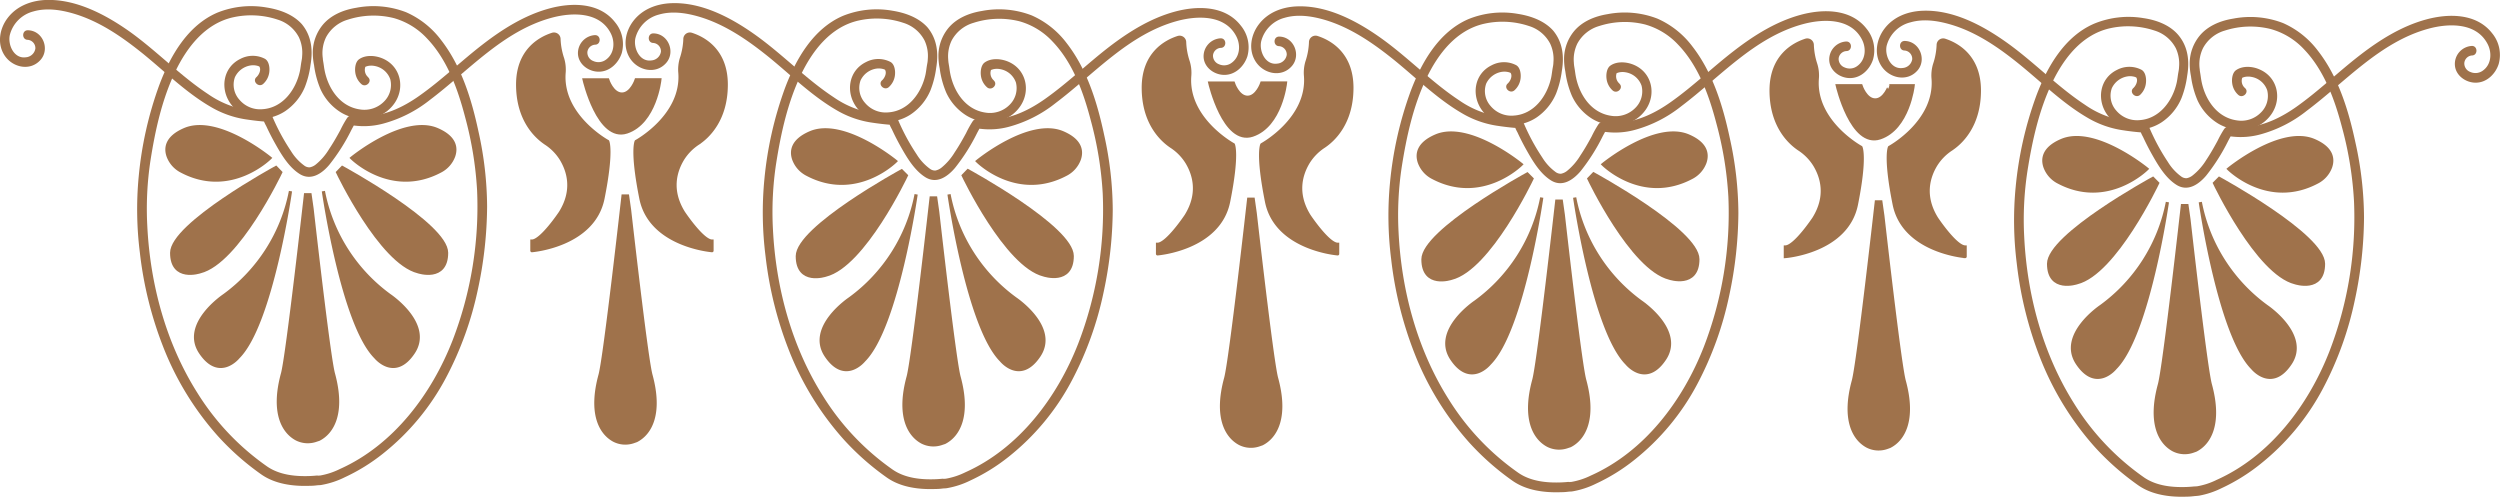 <svg xmlns="http://www.w3.org/2000/svg" viewBox="0 0 783.2 155.65"><defs><style>.cls-1,.cls-2{fill:#9f724b;}.cls-2{stroke:#9f724b;stroke-miterlimit:10;}</style></defs><title>Fichier 5</title><g id="Calque_2" data-name="Calque 2"><g id="Calque_3" data-name="Calque 3"><path class="cls-1" d="M703.37,27.63a2.94,2.94,0,0,1-.94-3.19c.13-.35-.36.09.11-.11a3.79,3.79,0,0,1,.87-.26,5,5,0,0,1,1.8,0,6.36,6.36,0,0,1,5.06,4.21,7.27,7.27,0,0,1-2,7,8.6,8.6,0,0,1-7.52,2.43c-6.33-.9-10.07-6.69-11.12-12.56-.15-.84-.23-1.67-.39-2.5a4.44,4.44,0,0,0-.08-.48c0-.4-.09-.81-.11-1.21a11.34,11.34,0,0,1,1.12-5.9A11.31,11.31,0,0,1,697,9.58a26.15,26.15,0,0,1,14.38-.48,22.48,22.48,0,0,1,10.4,6.32c6.41,6.67,9.72,16,12,24.75A110.92,110.92,0,0,1,737.46,63a116.49,116.49,0,0,1-7.69,47.06c-6.56,16.81-18.52,32.77-35.37,40.29a22.14,22.14,0,0,1-6.11,2c-.23,0-1.37.12-.53,0l-.44.05c-.67.07-1.35.12-2,.15-4.65.2-9.72-.28-13.66-3a79,79,0,0,1-21.9-23.16c-9.8-15.55-14.73-34-15.62-52.28a101.18,101.18,0,0,1,1-20.41c1.49-9.47,3.6-19.12,7.76-27.82,3.66-7.65,9.32-15,18-17a26.27,26.27,0,0,1,14.09.7,11.16,11.16,0,0,1,6.66,5.55,11.45,11.45,0,0,1,1,5.9c0,.36-.06.72-.1,1.07.06-.51-.06.32-.1.51-.19,1-.29,2.12-.51,3.17-1.26,5.78-5.35,11.45-11.71,11.86a8.52,8.52,0,0,1-7.25-3,7,7,0,0,1-1.39-7,6.53,6.53,0,0,1,5-3.72,4.92,4.92,0,0,1,1.71.05,3.28,3.28,0,0,1,.86.26c.4.2.14.06.06,0,.71,1-.09,2.64-.88,3.35-1.44,1.3.69,3.41,2.12,2.13A5.91,5.91,0,0,0,672.28,26c.16-1.34-.08-3.36-1.36-4.12a8.25,8.25,0,0,0-7.67,0c-5.58,2.7-6.51,9.59-2.92,14.31,4,5.31,11.51,5.62,16.87,2.12a17,17,0,0,0,6.22-7.58,29.8,29.8,0,0,0,1.78-7c.77-4.5.33-9-2.72-12.69-2.68-3.21-6.87-4.75-10.89-5.35A28.28,28.28,0,0,0,656,7.44c-9.2,4-14.59,13.4-18,22.38a114.65,114.65,0,0,0-6.54,28.86,108.51,108.51,0,0,0,.35,23.83A117.09,117.09,0,0,0,639,111.77a92.53,92.53,0,0,0,17.34,28.36A82.49,82.49,0,0,0,669.82,152c4.4,3.09,10.11,3.8,15.37,3.59.71,0,1.42-.07,2.13-.15s.82-.05,1.62-.16a26.61,26.61,0,0,0,7-2.33,59.33,59.33,0,0,0,12-7.42,75.15,75.15,0,0,0,19.82-23.87,105.17,105.17,0,0,0,10-27.83,125.85,125.85,0,0,0,2.84-25.67,110,110,0,0,0-2.7-23.55c-2.15-10.08-5.36-20.56-11.81-28.79a27.6,27.6,0,0,0-10.87-8.6,28.42,28.42,0,0,0-15.63-1.38c-4,.65-8,2.27-10.59,5.48A13.78,13.78,0,0,0,686,19.29a20,20,0,0,0,.39,4.57,28.93,28.93,0,0,0,2,7.47,16.69,16.69,0,0,0,6.46,7.35c5.54,3.29,12.83,2.62,16.69-2.84,3.45-4.89,2-11.66-3.65-14.08-2.2-1-5.3-1.24-7.39.23-1.15.81-1.37,2.75-1.21,4a5.86,5.86,0,0,0,1.91,3.73c1.43,1.28,3.56-.83,2.12-2.13Z"/><path class="cls-2" d="M687.17,141.3a7.82,7.82,0,0,1-6.27-.34c-4.31-2.3-7.66-8.51-4.39-20.5,1.56-5.71,7.19-56.06,7.19-56.06h1.44l.62,4.38c1.4,12.37,5.41,47,6.69,51.68,3.31,12.13-.15,18.34-4.54,20.58Z"/><path class="cls-2" d="M689.31,63.32s5.94,41.58,16.33,52c0,0,6,7.42,11.89-1.49S710.1,96,710.1,96A52.79,52.79,0,0,1,689.31,63.32Z"/><path class="cls-2" d="M679,63.32s-5.94,41.58-16.34,52c0,0-5.94,7.42-11.88-1.49S658.16,96,658.16,96A52.83,52.83,0,0,0,679,63.32Z"/><path class="cls-2" d="M693.76,57.38S707.13,85.6,719,88.57c0,0,8.91,3,8.91-5.94s-32.67-26.74-32.67-26.74Z"/><path class="cls-2" d="M675.94,57.38S662.58,85.6,650.69,88.57c0,0-8.91,3-8.91-5.94s32.68-26.74,32.68-26.74Z"/><path class="cls-2" d="M698.22,52.92s12.27,12.28,27.68,4.15a8.66,8.66,0,0,0,4.23-4.74c.87-2.52.54-5.87-5.18-8.32C714.56,39.56,698.22,52.92,698.22,52.92Z"/><path class="cls-2" d="M672.57,52.92S660.3,65.2,644.89,57.07a8.66,8.66,0,0,1-4.23-4.74c-.87-2.52-.54-5.87,5.18-8.32C656.23,39.56,672.57,52.92,672.57,52.92Z"/><path class="cls-1" d="M774.42,14.39a5.65,5.65,0,0,0-5.35,6.05c.24,3.25,3.43,5.48,6.53,5.46,3.44,0,6.21-2.74,7.2-5.89a10.66,10.66,0,0,0-2-9.51c-4.9-6.38-13.69-6.33-20.78-4.39-7.66,2.1-14.49,6.38-20.73,11.2-6.75,5.21-12.89,11.21-19.86,16.14-4.62,3.27-9.74,5.79-15.42,6.41a14.9,14.9,0,0,1-4.85-.14,2,2,0,0,0-2.39.73,32.46,32.46,0,0,0-2.06,3.69c-1.12,2.06-2.28,4.11-3.59,6.06A18.45,18.45,0,0,1,686.85,55a4.21,4.21,0,0,1-1.83.83,2.69,2.69,0,0,1-1.77-.6,15.85,15.85,0,0,1-4.08-4.47,65.94,65.94,0,0,1-5.78-10.68l-.12-.28s.19.21,0,0a.44.44,0,0,1-.08-.2l-2.51,1.46-.23-.29,1.3-2.26a64,64,0,0,1-7.17-.84,29.88,29.88,0,0,1-11.35-4.81c-8.72-5.74-16-13.42-24.49-19.48-7.59-5.42-17-10.47-26.67-10-4.5.22-8.86,1.9-11.66,5.55-2.55,3.32-3.4,8-1.06,11.68,2.45,3.87,8.07,5.2,11.34,1.49,3-3.4.69-9.2-4-9.27-1.93,0-1.93,3,0,3a2.61,2.61,0,0,1,2.37,2.73,3.25,3.25,0,0,1-3,2.74c-3.7.52-5.69-3.9-5-7A10.21,10.21,0,0,1,598.51,7c4-1.16,8.35-.53,12.31.6,8.3,2.36,15.53,7.42,22.15,12.81,6.85,5.59,13.31,12,21,16.47a30.27,30.27,0,0,0,10.79,3.88c2.32.37,4.66.64,7,.79a1.51,1.51,0,0,0,1.3-2.25,3.92,3.92,0,0,0-.25-.32,1.51,1.51,0,0,0-2.5,1.46,12,12,0,0,0,1.06,2.45c.78,1.69,1.63,3.37,2.53,5,2,3.57,4.35,7.74,7.91,10s6.95-.08,9.33-2.86a60.51,60.51,0,0,0,6.93-10.94c.3-.56.59-1.12.92-1.66l.18-.3c.16-.26,0,.06-.06.07.35,0-1,.24-1,.35a4.94,4.94,0,0,0,1.18.23,23.24,23.24,0,0,0,8.78-.66,40.32,40.32,0,0,0,14.56-7.39C734.82,25.6,745.6,13.15,760.77,9c6.38-1.75,15.11-2,18.58,4.86,1.37,2.69,1.14,6.32-1.45,8.21a3.93,3.93,0,0,1-4,.47,2.84,2.84,0,0,1-1.88-2.8,2.6,2.6,0,0,1,2.36-2.36c1.92,0,1.93-3,0-3Z"/><path class="cls-1" d="M115.37,24.21a3,3,0,0,1-.94-3.2c.13-.35-.36.1.11-.11a4.36,4.36,0,0,1,.87-.26,5.18,5.18,0,0,1,1.8,0,6.38,6.38,0,0,1,5.06,4.21,7.29,7.29,0,0,1-2,7,8.63,8.63,0,0,1-7.52,2.43c-6.33-.91-10.07-6.7-11.12-12.57-.15-.83-.23-1.67-.39-2.5a4.44,4.44,0,0,0-.08-.48c0-.4-.09-.8-.11-1.21a11.34,11.34,0,0,1,1.12-5.9A11.35,11.35,0,0,1,109,6.15a26.15,26.15,0,0,1,14.38-.48A22.48,22.48,0,0,1,133.73,12c6.41,6.67,9.72,16,12,24.75a111,111,0,0,1,3.73,22.86,116.46,116.46,0,0,1-7.69,47.06c-6.56,16.81-18.52,32.78-35.37,40.3a22.46,22.46,0,0,1-6.11,2c-.23,0-1.37.13-.53,0l-.44,0c-.67.07-1.35.12-2,.15-4.65.2-9.72-.28-13.66-3a78.92,78.92,0,0,1-21.9-23.16c-9.8-15.55-14.73-34-15.62-52.27a101.15,101.15,0,0,1,1-20.41c1.49-9.48,3.6-19.13,7.76-27.83,3.66-7.64,9.32-15,18-17a26.27,26.27,0,0,1,14.09.7,11.16,11.16,0,0,1,6.66,5.55,11.47,11.47,0,0,1,1,5.9c0,.36-.06.72-.1,1.08.06-.51-.06.31-.1.5-.19,1-.29,2.12-.51,3.17-1.26,5.78-5.35,11.45-11.71,11.86a8.46,8.46,0,0,1-7.25-3,7,7,0,0,1-1.39-7,6.53,6.53,0,0,1,5-3.72,5.17,5.17,0,0,1,1.71.05,3.71,3.71,0,0,1,.86.26c.4.2.14.06.06,0,.71,1.06-.09,2.65-.88,3.36-1.44,1.29.69,3.4,2.12,2.12a5.91,5.91,0,0,0,1.91-3.72c.16-1.35-.08-3.37-1.36-4.13a8.25,8.25,0,0,0-7.67,0c-5.58,2.69-6.51,9.58-2.92,14.3,4,5.32,11.51,5.63,16.87,2.13a17.1,17.1,0,0,0,6.22-7.59,29.8,29.8,0,0,0,1.78-7c.77-4.5.33-9-2.72-12.69C91.8,4.5,87.61,3,83.59,2.36A28.28,28.28,0,0,0,68,4c-9.2,4-14.59,13.41-18,22.38a114.65,114.65,0,0,0-6.54,28.86,108.6,108.6,0,0,0,.35,23.84A116.91,116.91,0,0,0,51,108.34,92.41,92.41,0,0,0,68.34,136.7a82,82,0,0,0,13.48,11.9c4.4,3.1,10.11,3.8,15.37,3.59q1.07,0,2.13-.15c.83-.08.82,0,1.62-.16a26.61,26.61,0,0,0,7-2.33,58.84,58.84,0,0,0,12-7.41,75.3,75.3,0,0,0,19.82-23.88,105.23,105.23,0,0,0,10-27.82,126,126,0,0,0,2.84-25.68,109.8,109.8,0,0,0-2.7-23.54c-2.15-10.09-5.36-20.57-11.81-28.8a27.57,27.57,0,0,0-10.87-8.59,28.33,28.33,0,0,0-15.63-1.39c-4,.65-8,2.28-10.59,5.48A13.83,13.83,0,0,0,98,15.86a20,20,0,0,0,.39,4.57,28.72,28.72,0,0,0,2,7.47,16.64,16.64,0,0,0,6.46,7.35c5.54,3.3,12.83,2.62,16.69-2.84,3.45-4.89,2-11.66-3.65-14.08-2.2-.95-5.3-1.24-7.39.23-1.15.81-1.37,2.75-1.21,4.05a5.84,5.84,0,0,0,1.91,3.72c1.43,1.28,3.56-.83,2.12-2.12Z"/><path class="cls-2" d="M99.17,137.87a7.82,7.82,0,0,1-6.27-.34c-4.31-2.3-7.66-8.5-4.39-20.49C90.07,111.32,95.7,61,95.7,61h1.44l.62,4.37c1.4,12.37,5.41,47,6.69,51.69,3.31,12.13-.15,18.33-4.54,20.57Z"/><path class="cls-2" d="M101.31,59.89s5.94,41.59,16.33,52c0,0,6,7.43,11.89-1.48s-7.43-17.83-7.43-17.83A52.79,52.79,0,0,1,101.31,59.89Z"/><path class="cls-2" d="M91,59.89s-5.94,41.59-16.34,52c0,0-5.94,7.43-11.88-1.48s7.43-17.83,7.43-17.83A52.83,52.83,0,0,0,91,59.89Z"/><path class="cls-2" d="M105.76,54S119.13,82.17,131,85.14c0,0,8.91,3,8.91-5.94s-32.67-26.73-32.67-26.73Z"/><path class="cls-2" d="M87.94,54S74.58,82.17,62.69,85.14c0,0-8.91,3-8.91-5.94S86.46,52.47,86.46,52.47Z"/><path class="cls-2" d="M110.22,49.5s12.27,12.27,27.68,4.14a8.66,8.66,0,0,0,4.23-4.74c.87-2.52.54-5.86-5.18-8.32C126.56,36.13,110.22,49.5,110.22,49.5Z"/><path class="cls-2" d="M84.57,49.5S72.3,61.77,56.89,53.64a8.66,8.66,0,0,1-4.23-4.74c-.87-2.52-.54-5.86,5.18-8.32C68.23,36.13,84.57,49.5,84.57,49.5Z"/><path class="cls-1" d="M186.42,11A5.65,5.65,0,0,0,181.07,17c.24,3.25,3.43,5.49,6.53,5.46,3.44,0,6.21-2.74,7.2-5.88a10.67,10.67,0,0,0-2.05-9.52C187.85.69,179.06.74,172,2.68c-7.66,2.1-14.49,6.39-20.73,11.2C144.49,19.1,138.35,25.09,131.38,30c-4.62,3.27-9.74,5.79-15.42,6.41a14.36,14.36,0,0,1-4.85-.14,2,2,0,0,0-2.39.73,32.46,32.46,0,0,0-2.06,3.69c-1.12,2.07-2.28,4.11-3.59,6.06a18.49,18.49,0,0,1-4.22,4.85,4.45,4.45,0,0,1-1.83.83,2.7,2.7,0,0,1-1.77-.61,15.85,15.85,0,0,1-4.08-4.47,65.53,65.53,0,0,1-5.78-10.68l-.12-.28s.19.21,0,.05-.07-.16-.08-.2L82.7,37.72l-.23-.3,1.3-2.25a66.44,66.44,0,0,1-7.17-.85,29.86,29.86,0,0,1-11.35-4.8C56.53,23.78,49.25,16.1,40.76,10,33.17,4.61,23.71-.44,14.09,0,9.59.25,5.23,1.94,2.43,5.59c-2.55,3.32-3.4,8-1.06,11.68,2.45,3.86,8.07,5.19,11.34,1.48,3-3.4.69-9.2-4-9.27-1.93,0-1.93,3,0,3a2.61,2.61,0,0,1,2.37,2.73,3.25,3.25,0,0,1-3,2.74c-3.7.52-5.69-3.9-5-7a10.23,10.23,0,0,1,7.39-7.37c4-1.16,8.35-.53,12.31.6C31.12,6.57,38.35,11.63,45,17c6.85,5.59,13.31,12,21,16.47a30.48,30.48,0,0,0,10.79,3.89c2.32.36,4.66.64,7,.79a1.52,1.52,0,0,0,1.3-2.26l-.25-.32a1.51,1.51,0,0,0-2.5,1.46,11.79,11.79,0,0,0,1.06,2.45c.78,1.7,1.63,3.37,2.53,5,2,3.57,4.35,7.74,7.91,10s7-.08,9.33-2.86a60.51,60.51,0,0,0,6.93-10.94c.3-.56.59-1.12.92-1.66l.18-.3c.16-.26,0,.06-.06.07.35,0-1,.24-1,.36a5,5,0,0,0,1.18.22,23.24,23.24,0,0,0,8.78-.66,40.32,40.32,0,0,0,14.56-7.39c12.15-9.15,22.93-21.6,38.1-25.74,6.38-1.74,15.11-2,18.58,4.86,1.37,2.69,1.14,6.32-1.45,8.21a3.93,3.93,0,0,1-4,.48,2.85,2.85,0,0,1-1.88-2.81A2.6,2.6,0,0,1,186.42,14c1.92,0,1.93-3,0-3Z"/><path class="cls-2" d="M198.64,138.3a7.8,7.8,0,0,1-6.26-.34c-4.32-2.3-7.66-8.51-4.39-20.5,1.56-5.71,7.19-56.06,7.19-56.06h1.43l.62,4.38c1.41,12.37,5.42,47,6.69,51.68,3.31,12.13-.15,18.34-4.54,20.58Z"/><path class="cls-1" d="M311.37,25.21a3,3,0,0,1-.94-3.2c.13-.35-.36.1.11-.11a4.36,4.36,0,0,1,.87-.26,5.18,5.18,0,0,1,1.8,0,6.38,6.38,0,0,1,5.06,4.21,7.29,7.29,0,0,1-2,7,8.63,8.63,0,0,1-7.52,2.43c-6.33-.91-10.07-6.7-11.12-12.57-.15-.83-.23-1.67-.39-2.5a4.44,4.44,0,0,0-.08-.48c-.05-.4-.09-.8-.11-1.21a11.34,11.34,0,0,1,1.12-5.9A11.35,11.35,0,0,1,305,7.15a26.15,26.15,0,0,1,14.38-.48A22.48,22.48,0,0,1,329.73,13c6.41,6.67,9.72,16,12,24.75a111,111,0,0,1,3.73,22.86,116.46,116.46,0,0,1-7.69,47.06c-6.56,16.81-18.52,32.78-35.37,40.3a22.46,22.46,0,0,1-6.11,2c-.23,0-1.37.13-.53,0l-.44,0c-.67.07-1.35.12-2,.15-4.65.2-9.72-.28-13.66-3a78.92,78.92,0,0,1-21.9-23.16c-9.8-15.55-14.73-34-15.62-52.27a101.15,101.15,0,0,1,1-20.41c1.49-9.48,3.6-19.13,7.76-27.83,3.66-7.64,9.32-15,18-17a26.27,26.27,0,0,1,14.09.7,11.16,11.16,0,0,1,6.66,5.55,11.47,11.47,0,0,1,1,5.9c0,.36-.06.72-.1,1.08.06-.51-.06.31-.1.5-.19,1-.29,2.12-.51,3.17-1.26,5.78-5.35,11.45-11.71,11.86a8.46,8.46,0,0,1-7.25-3,7,7,0,0,1-1.39-7,6.53,6.53,0,0,1,5-3.72,5.17,5.17,0,0,1,1.71.05,3.71,3.71,0,0,1,.86.26c.4.2.14.06.06,0,.71,1.06-.09,2.65-.88,3.36-1.44,1.29.69,3.4,2.12,2.12a5.91,5.91,0,0,0,1.91-3.72c.16-1.35-.08-3.37-1.36-4.13a8.25,8.25,0,0,0-7.67,0c-5.58,2.69-6.51,9.58-2.92,14.3,4.05,5.32,11.51,5.63,16.87,2.13a17.1,17.1,0,0,0,6.22-7.59,29.8,29.8,0,0,0,1.78-7c.77-4.5.33-9-2.72-12.69C287.8,5.5,283.61,4,279.59,3.36A28.28,28.28,0,0,0,264,5c-9.2,4-14.59,13.41-18,22.38a114.65,114.65,0,0,0-6.54,28.86,108.6,108.6,0,0,0,.35,23.84A116.91,116.91,0,0,0,247,109.34a92.41,92.41,0,0,0,17.34,28.36,82,82,0,0,0,13.48,11.9c4.4,3.1,10.11,3.8,15.37,3.59q1.06,0,2.13-.15c.83-.08.82,0,1.62-.16a26.61,26.61,0,0,0,7-2.33,58.84,58.84,0,0,0,12-7.41,75.3,75.3,0,0,0,19.82-23.88,105.23,105.23,0,0,0,10-27.82,126,126,0,0,0,2.84-25.68,109.8,109.8,0,0,0-2.7-23.54c-2.15-10.09-5.36-20.57-11.81-28.8a27.57,27.57,0,0,0-10.87-8.59,28.33,28.33,0,0,0-15.63-1.39c-4,.65-8,2.28-10.59,5.48A13.83,13.83,0,0,0,294,16.86a20,20,0,0,0,.39,4.57,28.72,28.72,0,0,0,2,7.47,16.64,16.64,0,0,0,6.46,7.35c5.54,3.3,12.83,2.62,16.69-2.84,3.45-4.89,2-11.66-3.65-14.08-2.2-.95-5.3-1.24-7.39.23-1.15.81-1.37,2.75-1.21,4.05a5.84,5.84,0,0,0,1.91,3.72c1.43,1.28,3.56-.83,2.12-2.12Z"/><path class="cls-2" d="M295.17,138.87a7.82,7.82,0,0,1-6.27-.34c-4.31-2.3-7.66-8.5-4.39-20.49C286.07,112.32,291.7,62,291.7,62h1.44l.62,4.37c1.4,12.37,5.41,47,6.69,51.69,3.31,12.13-.15,18.33-4.54,20.57Z"/><path class="cls-2" d="M297.31,60.89s5.94,41.59,16.33,52c0,0,5.95,7.43,11.89-1.48s-7.43-17.83-7.43-17.83A52.79,52.79,0,0,1,297.31,60.89Z"/><path class="cls-2" d="M287,60.89s-5.94,41.59-16.34,52c0,0-5.94,7.43-11.88-1.48s7.43-17.83,7.43-17.83A52.83,52.83,0,0,0,287,60.89Z"/><path class="cls-2" d="M301.76,55S315.13,83.17,327,86.14c0,0,8.91,3,8.91-5.94s-32.67-26.73-32.67-26.73Z"/><path class="cls-2" d="M283.94,55s-13.36,28.22-25.25,31.19c0,0-8.91,3-8.91-5.94s32.68-26.73,32.68-26.73Z"/><path class="cls-2" d="M306.22,50.5s12.27,12.27,27.68,4.14a8.66,8.66,0,0,0,4.23-4.74c.87-2.52.54-5.86-5.18-8.32C322.56,37.13,306.22,50.5,306.22,50.5Z"/><path class="cls-2" d="M280.57,50.5s-12.27,12.27-27.68,4.14a8.66,8.66,0,0,1-4.23-4.74c-.87-2.52-.54-5.86,5.18-8.32C264.23,37.13,280.57,50.5,280.57,50.5Z"/><path class="cls-1" d="M382.42,12A5.65,5.65,0,0,0,377.07,18c.24,3.25,3.43,5.49,6.53,5.46,3.44,0,6.21-2.74,7.2-5.88a10.67,10.67,0,0,0-2.05-9.52c-4.9-6.38-13.69-6.33-20.78-4.39-7.66,2.1-14.49,6.39-20.73,11.2C340.49,20.1,334.35,26.09,327.38,31c-4.62,3.27-9.74,5.79-15.42,6.41a14.36,14.36,0,0,1-4.85-.14,2,2,0,0,0-2.39.73,32.46,32.46,0,0,0-2.06,3.69c-1.12,2.07-2.28,4.11-3.59,6.06a18.49,18.49,0,0,1-4.22,4.85,4.45,4.45,0,0,1-1.83.83,2.7,2.7,0,0,1-1.77-.61,15.85,15.85,0,0,1-4.08-4.47,65.53,65.53,0,0,1-5.78-10.68l-.12-.28s.19.21,0,.05-.07-.16-.08-.2l-2.51,1.46-.23-.3,1.3-2.25a66.44,66.44,0,0,1-7.17-.85,29.86,29.86,0,0,1-11.35-4.8c-8.72-5.74-16-13.42-24.49-19.49-7.59-5.42-17-10.47-26.67-10-4.5.22-8.86,1.91-11.66,5.56-2.55,3.32-3.4,8-1.06,11.68,2.45,3.86,8.07,5.19,11.34,1.48,3-3.4.69-9.2-4-9.27-1.93,0-1.93,3,0,3a2.61,2.61,0,0,1,2.37,2.73,3.25,3.25,0,0,1-3,2.74c-3.7.52-5.69-3.9-5-7a10.23,10.23,0,0,1,7.39-7.37c4-1.16,8.35-.53,12.31.6C227.12,7.57,234.35,12.63,241,18c6.85,5.59,13.31,12,21,16.47a30.48,30.48,0,0,0,10.79,3.89c2.32.36,4.66.64,7,.79a1.52,1.52,0,0,0,1.3-2.26l-.25-.32a1.51,1.51,0,0,0-2.5,1.46,11.79,11.79,0,0,0,1.06,2.45c.78,1.7,1.63,3.37,2.53,5,2,3.57,4.35,7.74,7.91,10s6.95-.08,9.33-2.86a60.51,60.51,0,0,0,6.93-10.94c.3-.56.59-1.12.92-1.66l.18-.3c.16-.26,0,.06-.06.07.35,0-1,.24-1,.36a5,5,0,0,0,1.18.22,23.24,23.24,0,0,0,8.78-.66,40.32,40.32,0,0,0,14.56-7.39c12.15-9.15,22.93-21.6,38.1-25.74,6.38-1.74,15.11-2,18.58,4.86,1.37,2.69,1.14,6.32-1.45,8.21a3.93,3.93,0,0,1-4,.48,2.85,2.85,0,0,1-1.88-2.81A2.6,2.6,0,0,1,382.42,15c1.92,0,1.93-3,0-3Z"/><path class="cls-2" d="M214.57,12.27a1.56,1.56,0,0,1,2.05-1.52c3.86,1.24,10.9,5,10.9,15.75,0,11.14-5.85,16.43-8.78,18.38a16.06,16.06,0,0,0-4.9,5c-2.24,3.72-4.08,9.71.31,16.74,0,0,5.94,8.91,8.91,8.91v3S203.75,77,200.78,62.15s-1.48-17.83-1.48-17.83S214,36.32,213,22.83a11.85,11.85,0,0,1,.45-4.47A21.69,21.69,0,0,0,214.57,12.27Z"/><path class="cls-2" d="M175.12,12.27a1.57,1.57,0,0,0-2.05-1.52c-3.86,1.24-10.9,5-10.9,15.75,0,11.14,5.85,16.43,8.77,18.38a16,16,0,0,1,4.9,5c2.24,3.72,4.09,9.71-.3,16.74,0,0-5.94,8.91-8.91,8.91v3S185.93,77,188.9,62.15s1.49-17.83,1.49-17.83-14.69-8-13.68-21.49a11.85,11.85,0,0,0-.46-4.47A22,22,0,0,1,175.12,12.27Z"/><path class="cls-2" d="M194.84,29.47c-3,0-4.45-4.45-4.45-4.45H183s4.46,19.3,13.37,16.33S206.72,25,206.72,25H199.3S197.81,29.47,194.84,29.47Z"/><path class="cls-2" d="M394.64,139.3a7.8,7.8,0,0,1-6.26-.34c-4.32-2.3-7.66-8.51-4.39-20.5,1.56-5.71,7.19-56.06,7.19-56.06h1.43l.62,4.38c1.41,12.37,5.42,47,6.69,51.68,3.31,12.13-.15,18.34-4.54,20.58Z"/><path class="cls-1" d="M507.37,26.21a3,3,0,0,1-.94-3.2c.13-.35-.36.1.11-.11a4.36,4.36,0,0,1,.87-.26,5.18,5.18,0,0,1,1.8,0,6.38,6.38,0,0,1,5.06,4.21,7.29,7.29,0,0,1-2,7,8.63,8.63,0,0,1-7.52,2.43c-6.33-.91-10.07-6.7-11.12-12.57-.15-.83-.23-1.67-.39-2.5a4.44,4.44,0,0,0-.08-.48c-.05-.4-.09-.8-.11-1.21a11.34,11.34,0,0,1,1.12-5.9A11.35,11.35,0,0,1,501,8.15a26.15,26.15,0,0,1,14.38-.48A22.48,22.48,0,0,1,525.73,14c6.41,6.67,9.72,16,12,24.75a111,111,0,0,1,3.73,22.86,116.46,116.46,0,0,1-7.69,47.06c-6.56,16.81-18.52,32.78-35.37,40.3a22.46,22.46,0,0,1-6.11,2c-.23,0-1.37.13-.53,0l-.44,0c-.67.07-1.35.12-2,.15-4.65.2-9.72-.28-13.66-3a78.92,78.92,0,0,1-21.9-23.16c-9.8-15.55-14.73-34-15.62-52.27a101.15,101.15,0,0,1,1-20.41c1.49-9.48,3.6-19.13,7.76-27.83,3.66-7.64,9.32-15,18-17a26.27,26.27,0,0,1,14.09.7,11.16,11.16,0,0,1,6.66,5.55,11.47,11.47,0,0,1,1,5.9c0,.36-.06.72-.1,1.08.06-.51-.06.31-.1.5-.19,1-.29,2.12-.51,3.17-1.26,5.78-5.35,11.45-11.71,11.86a8.46,8.46,0,0,1-7.25-3,7,7,0,0,1-1.39-7,6.53,6.53,0,0,1,5-3.72,5.17,5.17,0,0,1,1.71.05,3.71,3.71,0,0,1,.86.26c.4.2.14.06.06,0,.71,1.06-.09,2.65-.88,3.36-1.44,1.29.69,3.4,2.12,2.12a5.91,5.91,0,0,0,1.91-3.72c.16-1.35-.08-3.37-1.36-4.13a8.25,8.25,0,0,0-7.67,0c-5.58,2.69-6.51,9.58-2.92,14.3,4.05,5.32,11.51,5.63,16.87,2.13a17.1,17.1,0,0,0,6.22-7.59,29.8,29.8,0,0,0,1.78-7c.77-4.5.33-9-2.72-12.69C483.8,6.5,479.61,5,475.59,4.36A28.28,28.28,0,0,0,460,6c-9.2,4-14.59,13.41-18,22.38a114.65,114.65,0,0,0-6.54,28.86,108.6,108.6,0,0,0,.35,23.84A116.91,116.91,0,0,0,443,110.34a92.41,92.41,0,0,0,17.34,28.36,82,82,0,0,0,13.48,11.9c4.4,3.1,10.11,3.8,15.37,3.59q1.06,0,2.13-.15c.83-.08.82,0,1.62-.16a26.61,26.61,0,0,0,7-2.33,58.84,58.84,0,0,0,12-7.41,75.3,75.3,0,0,0,19.82-23.88,105.23,105.23,0,0,0,10-27.82,126,126,0,0,0,2.84-25.68,109.8,109.8,0,0,0-2.7-23.54c-2.15-10.09-5.36-20.57-11.81-28.8a27.57,27.57,0,0,0-10.87-8.59,28.33,28.33,0,0,0-15.63-1.39c-4,.65-8,2.28-10.59,5.48A13.83,13.83,0,0,0,490,17.86a20,20,0,0,0,.39,4.57,28.72,28.72,0,0,0,2,7.47,16.64,16.64,0,0,0,6.46,7.35c5.54,3.3,12.83,2.62,16.69-2.84,3.45-4.89,2-11.66-3.65-14.08-2.2-.95-5.3-1.24-7.39.23-1.15.81-1.37,2.75-1.21,4.05a5.84,5.84,0,0,0,1.91,3.72c1.43,1.28,3.56-.83,2.12-2.12Z"/><path class="cls-2" d="M491.17,139.87a7.82,7.82,0,0,1-6.27-.34c-4.31-2.3-7.66-8.5-4.39-20.49C482.07,113.32,487.7,63,487.7,63h1.44l.62,4.37c1.4,12.37,5.41,47,6.69,51.69,3.31,12.13-.15,18.33-4.54,20.57Z"/><path class="cls-2" d="M493.31,61.89s5.94,41.59,16.33,52c0,0,6,7.43,11.89-1.48s-7.43-17.83-7.43-17.83A52.79,52.79,0,0,1,493.31,61.89Z"/><path class="cls-2" d="M483,61.89s-5.94,41.59-16.34,52c0,0-5.94,7.43-11.88-1.48s7.43-17.83,7.43-17.83A52.83,52.83,0,0,0,483,61.89Z"/><path class="cls-2" d="M497.76,56S511.13,84.17,523,87.14c0,0,8.91,3,8.91-5.94s-32.67-26.73-32.67-26.73Z"/><path class="cls-2" d="M479.94,56s-13.36,28.22-25.25,31.19c0,0-8.91,3-8.91-5.94s32.68-26.73,32.68-26.73Z"/><path class="cls-2" d="M502.22,51.5s12.27,12.27,27.68,4.14a8.66,8.66,0,0,0,4.23-4.74c.87-2.52.54-5.86-5.18-8.32C518.56,38.13,502.22,51.5,502.22,51.5Z"/><path class="cls-2" d="M476.57,51.5s-12.27,12.27-27.68,4.14a8.66,8.66,0,0,1-4.23-4.74c-.87-2.52-.54-5.86,5.18-8.32C460.23,38.13,476.57,51.5,476.57,51.5Z"/><path class="cls-1" d="M578.42,13A5.65,5.65,0,0,0,573.07,19c.24,3.25,3.43,5.49,6.53,5.46,3.44,0,6.21-2.74,7.2-5.88a10.67,10.67,0,0,0-2-9.52c-4.9-6.38-13.69-6.33-20.78-4.39-7.66,2.1-14.49,6.39-20.73,11.2C536.49,21.1,530.35,27.09,523.38,32c-4.62,3.27-9.74,5.79-15.42,6.41a14.36,14.36,0,0,1-4.85-.14,2,2,0,0,0-2.39.73,32.46,32.46,0,0,0-2.06,3.69c-1.12,2.07-2.28,4.11-3.59,6.06a18.49,18.49,0,0,1-4.22,4.85,4.45,4.45,0,0,1-1.83.83,2.7,2.7,0,0,1-1.77-.61,15.85,15.85,0,0,1-4.08-4.47,65.53,65.53,0,0,1-5.78-10.68l-.12-.28s.19.21,0,.05-.07-.16-.08-.2l-2.51,1.46-.23-.3,1.3-2.25a66.44,66.44,0,0,1-7.17-.85,29.86,29.86,0,0,1-11.35-4.8c-8.72-5.74-16-13.42-24.49-19.49-7.59-5.42-17.05-10.47-26.67-10-4.5.22-8.86,1.91-11.66,5.56-2.55,3.32-3.4,8-1.06,11.68,2.45,3.86,8.07,5.19,11.34,1.48,3-3.4.69-9.2-3.95-9.27-1.93,0-1.93,3,0,3a2.61,2.61,0,0,1,2.37,2.73,3.25,3.25,0,0,1-3,2.74c-3.7.52-5.69-3.9-5-7a10.23,10.23,0,0,1,7.39-7.37c4-1.16,8.35-.53,12.31.6C423.12,8.57,430.35,13.63,437,19c6.85,5.59,13.31,12,21,16.47a30.48,30.48,0,0,0,10.79,3.89c2.32.36,4.66.64,7,.79a1.52,1.52,0,0,0,1.3-2.26l-.25-.32a1.51,1.51,0,0,0-2.5,1.46,11.79,11.79,0,0,0,1.06,2.45c.78,1.7,1.63,3.37,2.53,5,2,3.57,4.35,7.74,7.91,10s6.95-.08,9.33-2.86a60.51,60.51,0,0,0,6.93-10.94c.3-.56.59-1.12.92-1.66l.18-.3c.16-.26,0,.06-.06.07.35,0-1,.24-1,.36a5,5,0,0,0,1.18.22,23.24,23.24,0,0,0,8.78-.66,40.32,40.32,0,0,0,14.56-7.39c12.15-9.15,22.93-21.6,38.1-25.74,6.38-1.74,15.11-2,18.58,4.86,1.37,2.69,1.14,6.32-1.45,8.21a3.93,3.93,0,0,1-4,.48,2.85,2.85,0,0,1-1.88-2.81A2.6,2.6,0,0,1,578.42,16c1.92,0,1.93-3,0-3Z"/><path class="cls-2" d="M410.57,13.27a1.56,1.56,0,0,1,2.05-1.52c3.86,1.24,10.9,5,10.9,15.75,0,11.14-5.85,16.43-8.78,18.38a16.06,16.06,0,0,0-4.9,5c-2.24,3.72-4.08,9.71.31,16.74,0,0,5.94,8.91,8.91,8.91v3S399.75,78,396.78,63.15s-1.48-17.83-1.48-17.83S410,37.32,409,23.83a11.85,11.85,0,0,1,.45-4.47A21.69,21.69,0,0,0,410.57,13.27Z"/><path class="cls-2" d="M371.12,13.27a1.57,1.57,0,0,0-2.05-1.52c-3.86,1.24-10.9,5-10.9,15.75,0,11.14,5.85,16.43,8.77,18.38a16,16,0,0,1,4.9,5c2.24,3.72,4.09,9.71-.3,16.74,0,0-5.94,8.91-8.91,8.91v3S381.93,78,384.9,63.15s1.49-17.83,1.49-17.83-14.69-8-13.68-21.49a11.85,11.85,0,0,0-.46-4.47A22,22,0,0,1,371.12,13.27Z"/><path class="cls-2" d="M390.84,30.47c-3,0-4.45-4.45-4.45-4.45H379s4.46,19.3,13.37,16.33S402.72,26,402.72,26H395.3S393.81,30.47,390.84,30.47Z"/><path class="cls-2" d="M591.27,140.14a7.8,7.8,0,0,1-6.26-.34c-4.32-2.3-7.66-8.51-4.39-20.5,1.56-5.72,7.19-56.06,7.19-56.06h1.43l.62,4.38c1.41,12.37,5.42,47,6.69,51.68,3.31,12.13-.15,18.34-4.54,20.57Z"/><path class="cls-2" d="M607.2,14.11a1.56,1.56,0,0,1,2-1.52c3.86,1.24,10.9,5,10.9,15.75,0,11.14-5.85,16.43-8.78,18.38a16.06,16.06,0,0,0-4.9,5c-2.24,3.72-4.08,9.71.31,16.74,0,0,5.94,8.91,8.91,8.91v3S596.38,78.84,593.41,64s-1.48-17.83-1.48-17.83,14.68-8,13.68-21.49a11.85,11.85,0,0,1,.45-4.47A21.69,21.69,0,0,0,607.2,14.11Z"/><path class="cls-2" d="M567.75,14.11a1.57,1.57,0,0,0-2-1.52c-3.86,1.24-10.9,5-10.9,15.75,0,11.14,5.85,16.43,8.77,18.38a16,16,0,0,1,4.9,5c2.24,3.72,4.09,9.71-.3,16.74,0,0-5.94,8.91-8.91,8.91v3s19.3-1.48,22.27-16.33S583,46.16,583,46.16s-14.69-8-13.68-21.49a11.85,11.85,0,0,0-.46-4.47A22,22,0,0,1,567.75,14.11Z"/><path class="cls-2" d="M587.47,31.31c-3,0-4.45-4.45-4.45-4.45h-7.43s4.46,19.3,13.37,16.33,10.39-16.33,10.39-16.33h-7.42S590.44,31.31,587.47,31.31Z"/></g></g></svg>